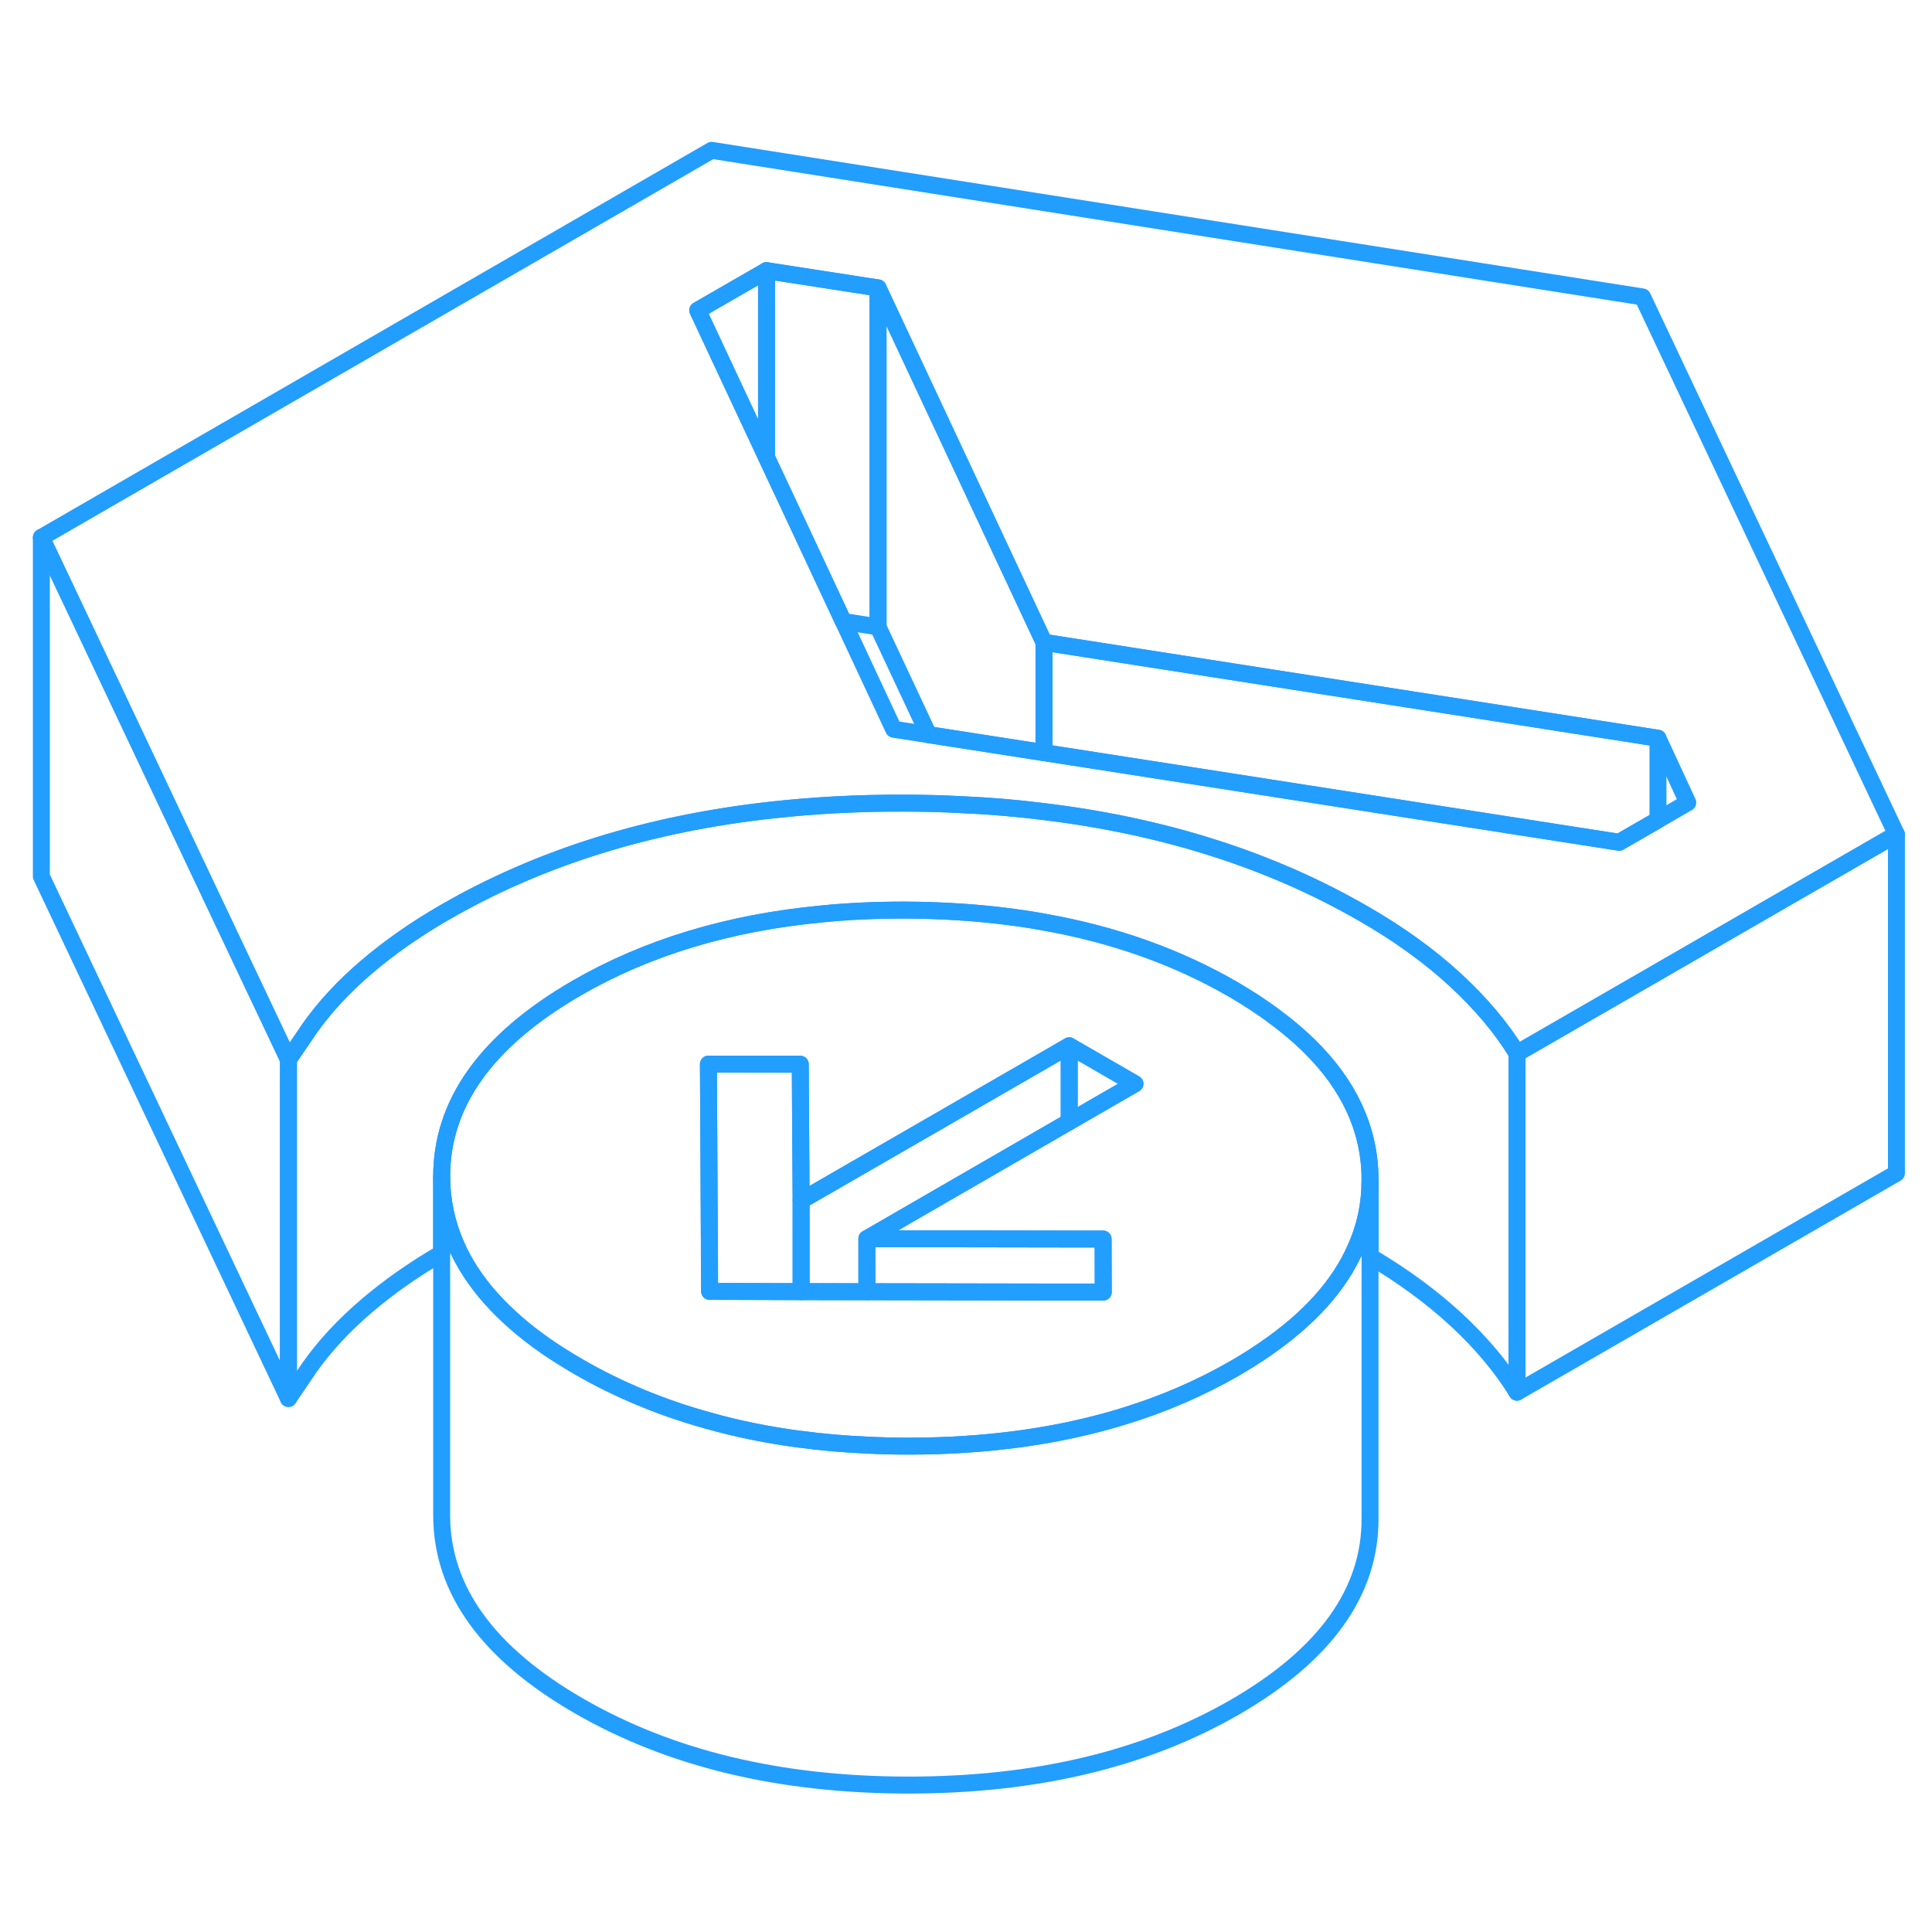 <svg width="48" height="48" viewBox="0 0 114 102" fill="none" xmlns="http://www.w3.org/2000/svg" stroke-width="1px" stroke-linecap="round" stroke-linejoin="round"><path d="M80.841 63.63V83.56C80.871 87.92 78.21 91.64 72.871 94.73C67.531 97.81 61.091 99.34 53.541 99.33C45.991 99.32 39.531 97.76 34.161 94.66C28.781 91.55 26.09 87.82 26.061 83.47V63.47C26.07 64.87 26.361 66.2 26.911 67.46C27.861 69.64 29.631 71.63 32.221 73.44C32.821 73.85 33.471 74.26 34.161 74.66C36.501 76.01 39.05 77.07 41.81 77.83C43.541 78.32 45.341 78.68 47.231 78.93H47.27C48.52 79.1 49.821 79.21 51.151 79.27C51.931 79.31 52.731 79.33 53.541 79.33C54.731 79.33 55.891 79.3 57.011 79.22C60.351 79 63.441 78.45 66.3 77.57C68.65 76.85 70.841 75.9 72.871 74.73C73.51 74.36 74.111 73.98 74.671 73.59C77.261 71.81 79.04 69.83 79.99 67.65C80.561 66.38 80.841 65.04 80.841 63.63Z" stroke="#229EFF" stroke-linejoin="round"/><path d="M17.02 56.52V76.52L2.44 45.71V25.71L9.87 41.42L17.02 56.52Z" stroke="#229EFF" stroke-linejoin="round"/><path d="M89.51 56.15V76.15C88.6 74.66 87.38 73.21 85.861 71.81C84.43 70.5 82.76 69.27 80.841 68.14V63.56C80.841 62.81 80.751 62.08 80.591 61.37C79.971 58.65 78.201 56.21 75.281 54.04C74.52 53.46 73.671 52.91 72.751 52.37C69.441 50.46 65.731 49.14 61.6 48.41C61.02 48.3 60.431 48.21 59.84 48.13C57.781 47.85 55.62 47.71 53.37 47.7C51.681 47.7 50.041 47.77 48.471 47.93C42.99 48.45 38.17 49.91 34.031 52.3C28.701 55.39 26.041 59.11 26.061 63.47V67.95C24.401 68.91 22.93 69.95 21.64 71.05C20.291 72.2 19.171 73.41 18.27 74.68L17.02 76.52V56.52L18.27 54.68C19.171 53.41 20.291 52.2 21.64 51.05C22.991 49.9 24.53 48.82 26.27 47.82C31.851 44.6 38.291 42.59 45.6 41.79C48.071 41.52 50.651 41.38 53.331 41.39C54.48 41.39 55.611 41.42 56.721 41.48C58.391 41.55 60.02 41.69 61.6 41.89C68.71 42.75 75.001 44.76 80.471 47.92C82.54 49.11 84.341 50.41 85.861 51.81C87.38 53.21 88.6 54.66 89.51 56.15Z" stroke="#229EFF" stroke-linejoin="round"/><path d="M96.92 11.52L41.99 2.87L2.44 25.71L9.87 41.42L17.02 56.52L18.27 54.68C19.17 53.41 20.29 52.2 21.64 51.05C22.99 49.9 24.53 48.82 26.27 47.82C31.85 44.6 38.29 42.59 45.6 41.79C48.07 41.52 50.65 41.38 53.33 41.39C54.48 41.39 55.61 41.42 56.72 41.48C58.39 41.55 60.02 41.69 61.6 41.89C68.71 42.75 75 44.76 80.47 47.92C82.54 49.11 84.34 50.41 85.86 51.81C87.38 53.21 88.6 54.66 89.51 56.15L97.83 51.35L104.48 47.51L111.9 43.23L96.92 11.52ZM97.83 42.38L95.54 43.7L61.6 38.41L54.79 37.35L52.73 37.03L49.76 30.67L46.44 23.57L45.23 20.99L41.17 12.31L45.23 9.97L51.81 10.99L58.6 25.49L61.6 31.9L97.83 37.56L99.59 41.36L97.83 42.38Z" stroke="#229EFF" stroke-linejoin="round"/><path d="M51.81 10.99V30.99L49.761 30.67L46.441 23.57L45.23 20.99V9.97L51.81 10.99Z" stroke="#229EFF" stroke-linejoin="round"/><path d="M97.831 37.56V42.38L95.541 43.7L61.601 38.41V31.9L97.831 37.56Z" stroke="#229EFF" stroke-linejoin="round"/><path d="M45.231 9.97V20.99L41.171 12.31L45.231 9.97Z" stroke="#229EFF" stroke-linejoin="round"/><path d="M61.601 31.9V38.41L54.791 37.35L51.81 30.99V10.99L58.601 25.49L61.601 31.9Z" stroke="#229EFF" stroke-linejoin="round"/><path d="M80.591 61.37C79.971 58.65 78.201 56.21 75.281 54.04C74.521 53.46 73.671 52.91 72.751 52.37C69.441 50.46 65.731 49.14 61.601 48.41C61.021 48.3 60.431 48.21 59.841 48.13C57.781 47.85 55.621 47.71 53.371 47.7C51.681 47.7 50.041 47.77 48.471 47.93C42.991 48.45 38.171 49.91 34.031 52.3C28.701 55.39 26.041 59.11 26.061 63.47C26.071 64.87 26.361 66.2 26.911 67.46C27.861 69.64 29.631 71.63 32.221 73.44C32.821 73.85 33.471 74.26 34.161 74.66C36.501 76.01 39.051 77.07 41.811 77.83C43.541 78.32 45.341 78.68 47.231 78.93H47.271C48.521 79.1 49.821 79.21 51.151 79.27C51.931 79.31 52.731 79.33 53.541 79.33C54.731 79.33 55.891 79.3 57.011 79.22C60.351 79 63.441 78.45 66.301 77.57C68.651 76.85 70.841 75.9 72.871 74.73C73.511 74.36 74.111 73.98 74.671 73.59C77.261 71.81 79.041 69.83 79.991 67.65C80.561 66.38 80.841 65.04 80.841 63.63V63.56C80.841 62.81 80.751 62.08 80.591 61.37ZM65.201 58.97L63.091 60.19L60.391 61.75L51.151 67.09L63.091 67.11H65.091V69.19L65.101 70.24H63.091L51.151 70.22H47.271L41.871 70.2V69.1L41.831 62.32L41.801 56.79H47.221L47.251 61.64L47.271 64.84L53.251 61.39L59.091 58.02L63.091 55.71L66.971 57.95L65.201 58.97Z" stroke="#229EFF" stroke-linejoin="round"/><path d="M47.271 64.84V70.21L41.871 70.2L41.861 69.1L41.831 62.32L41.801 56.79L47.221 56.8L47.251 61.64L47.271 64.84Z" stroke="#229EFF" stroke-linejoin="round"/><path d="M65.1 69.19V70.24H63.09L51.15 70.22V67.09L63.09 67.11H65.09L65.1 69.19Z" stroke="#229EFF" stroke-linejoin="round"/><path d="M66.971 57.95L65.201 58.97L63.091 60.19V55.71L66.971 57.95Z" stroke="#229EFF" stroke-linejoin="round"/><path d="M63.09 55.71V60.19L60.391 61.75L51.151 67.09V70.22L47.27 70.21V64.84L53.251 61.39L59.09 58.02L63.09 55.71Z" stroke="#229EFF" stroke-linejoin="round"/><path d="M111.901 43.23V63.23L89.511 76.15V56.15L97.831 51.35L104.481 47.51L111.901 43.23Z" stroke="#229EFF" stroke-linejoin="round"/></svg>
